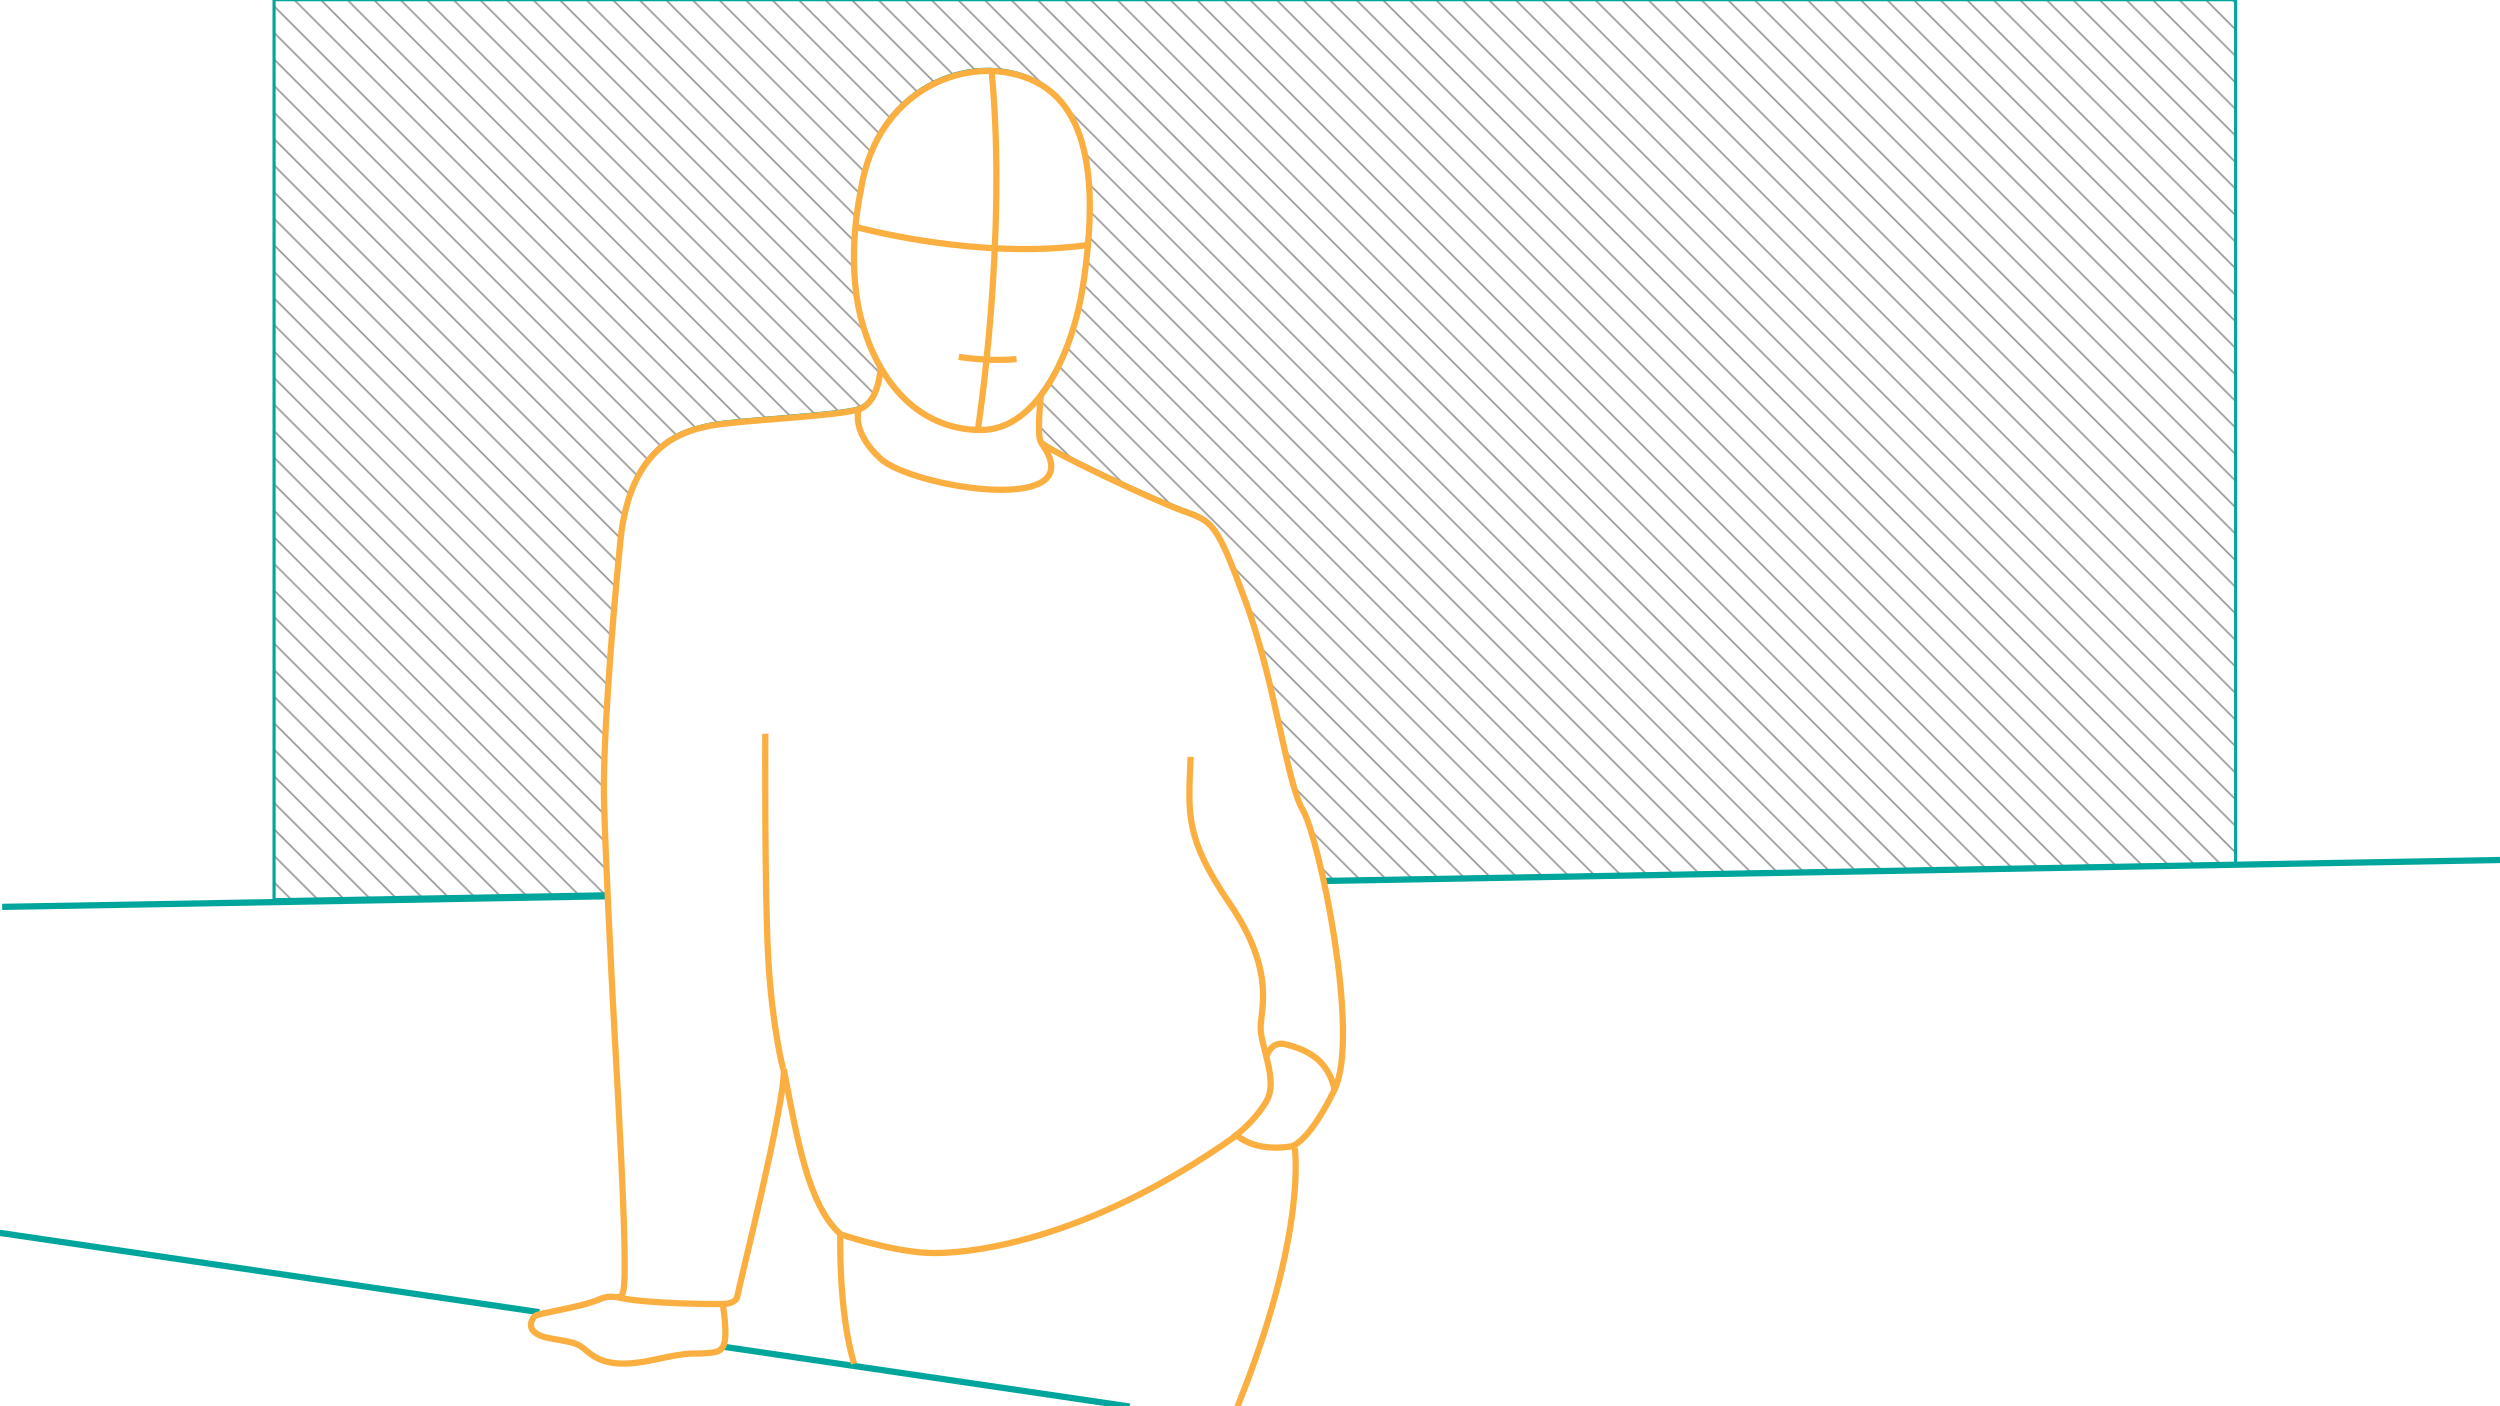 <?xml version="1.0" encoding="UTF-8" standalone="no"?>
<!-- Generator: Adobe Illustrator 19.1.0, SVG Export Plug-In . SVG Version: 6.00 Build 0)  -->

<svg
   xmlns:dc="http://purl.org/dc/elements/1.1/"
   xmlns:cc="http://creativecommons.org/ns#"
   xmlns:rdf="http://www.w3.org/1999/02/22-rdf-syntax-ns#"
   xmlns:svg="http://www.w3.org/2000/svg"
   xmlns="http://www.w3.org/2000/svg"
   xmlns:xlink="http://www.w3.org/1999/xlink"
   xmlns:sodipodi="http://sodipodi.sourceforge.net/DTD/sodipodi-0.dtd"
   xmlns:inkscape="http://www.inkscape.org/namespaces/inkscape"
   version="1.1"
   id="Layer_1"
   x="0px"
   y="0px"
   width="800px"
   height="450px"
   viewBox="0 0 800 450"
   xml:space="preserve"
   inkscape:version="0.48.3.1 r9886"
   sodipodi:docname="overlay__Posed Portrait 2.svg"><defs
   id="defs3049" /><sodipodi:namedview
   pagecolor="#ffffff"
   bordercolor="#666666"
   borderopacity="1"
   objecttolerance="10"
   gridtolerance="10"
   guidetolerance="10"
   inkscape:pageopacity="0"
   inkscape:pageshadow="2"
   inkscape:window-width="640"
   inkscape:window-height="480"
   id="namedview3047"
   showgrid="false"
   inkscape:zoom="0.405"
   inkscape:cx="400"
   inkscape:cy="225"
   inkscape:window-x="266"
   inkscape:window-y="35"
   inkscape:window-maximized="0"
   inkscape:current-layer="Layer_1" />
<style
   type="text/css"
   id="style3003">
	.st0{fill:none;}
	.st1{fill:none;stroke:#231F20;stroke-width:0.5;stroke-miterlimit:10;}
	.st2{fill:#F1F2F2;stroke:#F1F2F2;stroke-miterlimit:10;}
	.st3{fill:#F1F2F2;stroke:#F1F2F2;stroke-width:3;stroke-miterlimit:10;}
	.st4{fill:#F4F4F4;}
	.st5{fill:none;stroke:#F1F2F2;stroke-miterlimit:10;}
	.st6{fill:#F4F4F4;stroke:#F1F2F2;stroke-miterlimit:10;}
	.st7{fill:none;stroke:#F1F2F2;stroke-width:3;stroke-miterlimit:10;}
	.st8{fill:#FFFFFF;stroke:#F1F2F2;stroke-width:3;stroke-miterlimit:10;}
	.st9{fill:#414042;stroke:#F1F2F2;stroke-miterlimit:10;}
	.st10{fill:#FFFFFF;stroke:#F1F2F2;stroke-width:2;stroke-miterlimit:10;}
	.st11{fill:none;stroke:#00A69C;stroke-width:2;stroke-miterlimit:10;}
	.st12{fill:none;stroke:#FAAF40;stroke-width:2;stroke-miterlimit:10;}
	.st13{fill:url(#SVGID_1_);stroke:#00A69C;stroke-miterlimit:10;}
	.st14{fill:none;stroke:#FAAF40;stroke-width:3;stroke-miterlimit:10;}
	.st15{fill:none;stroke:#00A69C;stroke-width:1.5;stroke-miterlimit:10;}
</style>
<pattern
   x="507"
   y="-2484"
   width="11.3"
   height="81.7"
   patternUnits="userSpaceOnUse"
   id="New_Pattern_Swatch_1"
   viewBox="0 -91.7 11.3 81.7"
   style="overflow:visible;">
	<g
   id="g3006">
		<polygon
   class="st0"
   points="11.3,-10 0,-10 0,-91.7 11.3,-91.7   "
   id="polygon3008" />
		<line
   class="st1"
   x1="5.6"
   y1="-109.4"
   x2="5.6"
   y2="0"
   id="line3010" />
	</g>
</pattern>
<pattern
   id="SVGID_1_"
   xlink:href="#New_Pattern_Swatch_1"
   patternTransform="matrix(0.354 -0.354 0.354 0.354 -2873.283 -5161.926)">
</pattern>
<path
   class="st13"
   d="M87.7-0.1v288l106.7-1.9c-0.5-12.1-1-23-1.2-29.9c-0.4-15.9,2.2-52.1,5.2-83.3c3.1-31.2,20.3-35.3,29-37.1  c8.7-1.7,40.6-3.1,47.3-5.2c6.8-2.2,7-13.5,7-13.5l0,0c-2.8-4.9-5-10.4-6.4-16.1c-4.8-19.2,0-40.1,0-40.1c5.2-35.3,38.8-45.8,58-34  s16.1,44.9,13.1,64.5c-1.8,11.5-6.3,25.2-13.4,34.6c0,0-1.4,12.8,0,15.1c1.4,2.3,35.4,18.3,45.2,21.9c9.8,3.6,10.8,3.3,20.3,29.1  s13.1,57.9,18.3,66.7c1.7,2.9,4.3,11.8,6.8,22.9h0l291.8-5.2V108.3V-0.1H87.7z"
   id="path3013" />
<line
   class="st11"
   x1="423.7"
   y1="281.9"
   x2="800"
   y2="275.2"
   id="line3015" />
<line
   class="st11"
   x1="0.7"
   y1="290.2"
   x2="194.4"
   y2="286.8"
   id="line3017" />
<line
   class="st11"
   x1="172.6"
   y1="419.9"
   x2="-8.4"
   y2="393.3"
   id="line3019" />
<line
   class="st11"
   x1="361.5"
   y1="450.1"
   x2="231.1"
   y2="430.9"
   id="line3021" />
<path
   class="st12"
   d="M275.4,61.3c0,0-4.8,20.9,0,40.1c4.8,19.2,17.4,36.1,38.4,36.2c18.8,0.1,29.7-26.2,32.7-45.8  s6.1-52.8-13.1-64.5S280.6,26,275.4,61.3z"
   id="path3023" />
<path
   class="st12"
   d="M312.9,137.6c0,0,9.6-61.5,4.4-114.9"
   id="path3025" />
<path
   class="st12"
   d="M273.8,72.6c0,0,39.2,10.9,75,5.7"
   id="path3027" />
<path
   class="st12"
   d="M306.8,114.2c0,0,9.8,1.6,18.5,0.7"
   id="path3029" />
<path
   class="st12"
   d="M281.8,117.5c0,0-0.3,11.3-7,13.5c-6.8,2.2-38.6,3.5-47.3,5.2c-8.7,1.7-25.9,5.9-29,37.1  c-3.1,31.2-5.7,67.4-5.2,83.3c0.4,15.9,2.2,53.2,3.5,76.5c1.3,23.3,3.1,56.1,3.1,71.6c0,15.5-1.5,8.2-7.9,11  c-6.3,2.8-19.8,4.4-20.9,5.5c-1.1,1.1-3.5,5.4,4.6,7c8.1,1.5,8.7,1.3,11.8,3.9c3.1,2.6,7.6,6.1,21.4,3.1s11.9-1.7,17.1-2.2  c5.2-0.4,7.5-0.3,5.3-15.7c0,0,4.3,0.1,4.7-2.7s15.4-62,14.8-72.5c4.3,22.2,7.7,43.4,18.1,52.8c0,0-0.7,24.4,4.4,41.5"
   id="path3031" />
<path
   class="st12"
   d="M333.1,126.4c0,0-1.4,12.8,0,15.1c1.4,2.3,35.4,18.3,45.2,21.9c9.8,3.6,10.8,3.3,20.3,29.1  s13.1,57.9,18.3,66.7c5.2,8.8,18.6,72.3,10.1,89.6s-13.7,18-13.7,18s-10.8,2.3-17.7-3.6c0,0,6.2-4.6,9.8-11.1c3.6-6.5-2-17.3-2-23.2  c0-5.9,4.9-18-9.8-39.6c-14.7-21.6-13.3-28.8-12.6-47.1"
   id="path3033" />
<path
   class="st12"
   d="M414.3,367.3c0,0,4.3,26.5-18.3,82.8"
   id="path3035" />
<path
   class="st12"
   d="M268.7,394.9c0,0,15.6,5.3,27.6,6c12,0.7,50.6-2.9,99.4-37.6"
   id="path3037" />
<path
   class="st12"
   d="M274.8,131.1c0,0-2.6,6.9,7,15.7c10.2,9.3,69,18.8,51.3-5.2"
   id="path3039" />
<path
   class="st12"
   d="M250.6,342.1c0,0-3.4-12.9-4.7-34.4c-1.3-21.6-1-72.9-1-72.9"
   id="path3041" />
<path
   class="st12"
   d="M231.1,417.3c0,0-24.6,0.1-33.5-2.2"
   id="path3043" />
<path
   class="st12"
   d="M405.3,338c0,0,1.4-5.1,6.2-3.8c4.8,1.3,13.3,3.7,15.6,14.6"
   id="path3045" />
</svg>